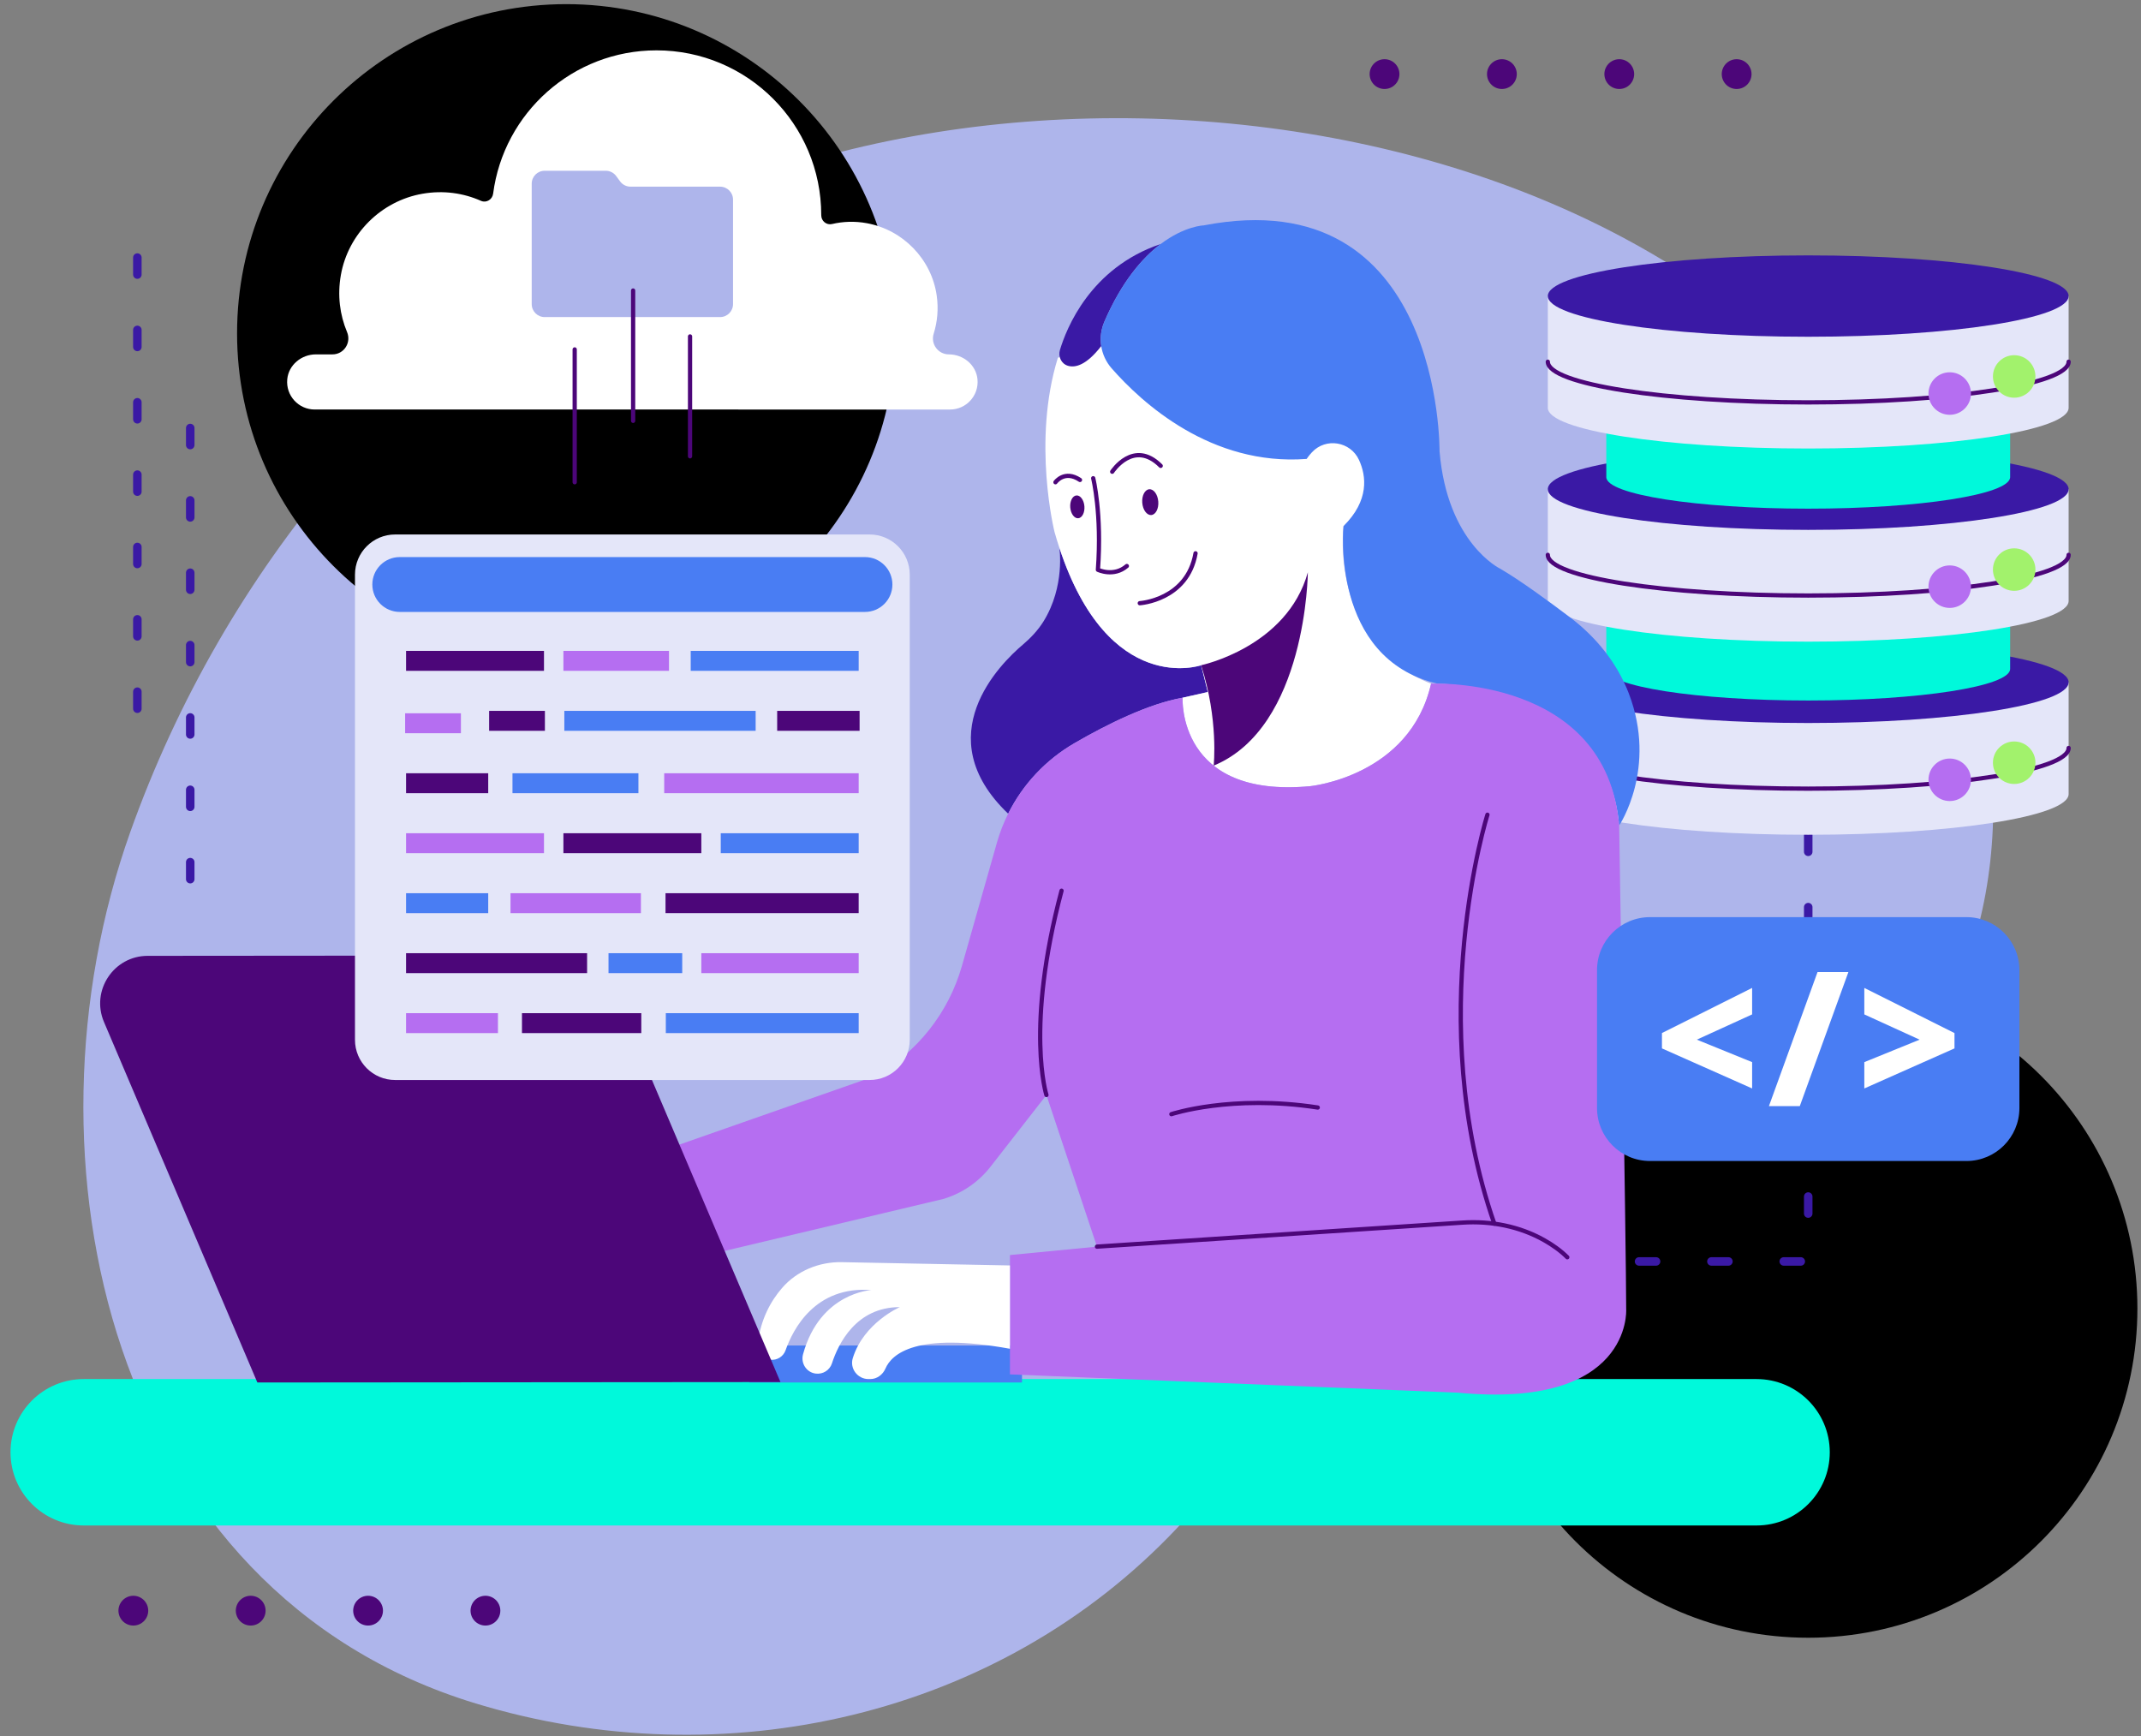 <?xml version="1.0" encoding="UTF-8" standalone="no"?>
<!-- Created with Inkscape (http://www.inkscape.org/) -->

<svg
   version="1.1"
   id="svg2"
   width="670.593"
   height="543.841"
   viewBox="0 0 670.593 543.841"
   sodipodi:docname="expert.svg"
   inkscape:version="1.2.2 (b0a8486541, 2022-12-01)"
   xmlns:inkscape="http://www.inkscape.org/namespaces/inkscape"
   xmlns:sodipodi="http://sodipodi.sourceforge.net/DTD/sodipodi-0.dtd"
   xmlns="http://www.w3.org/2000/svg"
   xmlns:svg="http://www.w3.org/2000/svg">
  <rect x="0" y="0" width="670.593" height="543.841" fill="#808080" stroke="none"/>
  <defs
     id="defs6">
    <clipPath
       clipPathUnits="userSpaceOnUse"
       id="clipPath20">
      <path
         d="M 0,500 H 750 V 0 H 0 Z"
         id="path18" />
    </clipPath>
    <clipPath
       clipPathUnits="userSpaceOnUse"
       id="clipPath32">
      <path
         d="M 95.257,426.323 H 640.15 V 46.883 H 95.257 Z"
         id="path30" />
    </clipPath>
    <clipPath
       clipPathUnits="userSpaceOnUse"
       id="clipPath46">
      <path
         d="M 470.902,224.181 H 625.599 V 69.484 H 470.902 Z"
         id="path44" />
    </clipPath>
    <clipPath
       clipPathUnits="userSpaceOnUse"
       id="clipPath62">
      <path
         d="M 179.077,453.311 H 333.774 V 298.614 H 179.077 Z"
         id="path60" />
    </clipPath>
  </defs>
  <sodipodi:namedview
     id="namedview4"
     pagecolor="#ffffff"
     bordercolor="#000000"
     borderopacity="0.25"
     inkscape:showpageshadow="2"
     inkscape:pageopacity="0.0"
     inkscape:pagecheckerboard="0"
     inkscape:deskcolor="#d1d1d1"
     showgrid="false"
     inkscape:zoom="4"
     inkscape:cx="145.75"
     inkscape:cy="204.625"
     inkscape:window-width="1852"
     inkscape:window-height="1016"
     inkscape:window-x="68"
     inkscape:window-y="27"
     inkscape:window-maximized="1"
     inkscape:current-layer="g10">
    <inkscape:page
       x="0"
       y="0"
       id="page8"
       width="670.593"
       height="543.841" />
  </sodipodi:namedview>
  <g
     id="g10"
     inkscape:groupmode="layer"
     inkscape:label="Page 1"
     transform="matrix(1.333,0,0,-1.333,-164.457,605.563)">
    <g
       id="g14">
      <g
         id="g16"
         clip-path="url(#clipPath20)">
        <g
           id="g22"
           transform="translate(202.655,343.121)">
          <path
             d="m 0,0 c -21.176,-24.808 -37.744,-53.645 -48.667,-84.319 -27.43,-77.024 -4.875,-178.6 81.169,-204.759 58.303,-17.724 122.91,-3.191 164.777,41.195 23.6,25.019 43.206,57.606 76.383,71.135 23.227,9.471 50.334,4.398 72.463,17.123 37.712,21.689 48.608,66.272 40.35,106.727 C 359.621,78.628 180.272,112.117 75.672,59.824 46.583,45.282 21.021,24.626 0,0"
             style="fill:#aeb5eb;fill-opacity:1;fill-rule:nonzero;stroke:none"
             id="path24" />
        </g>
        <g
           id="g40">
          <g
             id="g42" />
          <g
             id="g54">
            <g
               clip-path="url(#clipPath46)"
               id="g52">
              <g
                 transform="translate(625.599,146.833)"
                 id="g50">
                <path
                   d="m 0,0 c 0,42.719 -34.63,77.349 -77.349,77.349 -42.718,0 -77.348,-34.63 -77.348,-77.349 0,-42.719 34.63,-77.349 77.348,-77.349 C -34.63,-77.349 0,-42.719 0,0"
                   style="fill:#000000;fill-opacity:1;fill-rule:nonzero;stroke:none"
                   id="path48" />
              </g>
            </g>
          </g>
        </g>
        <g
           id="g56">
          <g
             id="g58" />
          <g
             id="g70">
            <g
               clip-path="url(#clipPath62)"
               id="g68">
              <g
                 transform="translate(333.774,375.963)"
                 id="g66">
                <path
                   d="m 0,0 c 0,42.719 -34.63,77.349 -77.349,77.349 -42.718,0 -77.348,-34.63 -77.348,-77.349 0,-42.718 34.63,-77.349 77.348,-77.349 C -34.63,-77.349 0,-42.718 0,0"
                   style="fill:#000000;fill-opacity:1;fill-rule:nonzero;stroke:none"
                   id="path64" />
              </g>
            </g>
          </g>
        </g>
        <g
           id="g72"
           transform="translate(143.044,130.262)">
          <path
             d="m 0,0 h 393.07 c 9.5,0 17.201,-7.701 17.201,-17.201 0,-9.5 -7.701,-17.201 -17.201,-17.201 H 0 c -9.5,0 -17.201,7.701 -17.201,17.201 C -17.201,-7.701 -9.5,0 0,0"
             style="fill:#00f9db;fill-opacity:1;fill-rule:nonzero;stroke:none"
             id="path74" />
        </g>
        <g
           id="g76"
           transform="translate(448.696,436.877)">
          <path
             d="M 0,0 V 0"
             style="fill:none;stroke:#4c0679;stroke-width:7;stroke-linecap:round;stroke-linejoin:round;stroke-miterlimit:4;stroke-dasharray:none;stroke-opacity:1"
             id="path78" />
        </g>
        <g
           id="g80"
           transform="translate(476.274,436.877)">
          <path
             d="M 0,0 H 41.368"
             style="fill:none;stroke:#4c0679;stroke-width:7;stroke-linecap:round;stroke-linejoin:round;stroke-miterlimit:4;stroke-dasharray:0, 27.579;stroke-dashoffset:0;stroke-opacity:1"
             id="path82" />
        </g>
        <g
           id="g84"
           transform="translate(531.431,436.877)">
          <path
             d="M 0,0 V 0"
             style="fill:none;stroke:#4c0679;stroke-width:7;stroke-linecap:round;stroke-linejoin:round;stroke-miterlimit:4;stroke-dasharray:none;stroke-opacity:1"
             id="path86" />
        </g>
        <g
           id="g88"
           transform="translate(154.702,75.846)">
          <path
             d="M 0,0 V 0"
             style="fill:none;stroke:#4c0679;stroke-width:7;stroke-linecap:round;stroke-linejoin:round;stroke-miterlimit:4;stroke-dasharray:none;stroke-opacity:1"
             id="path90" />
        </g>
        <g
           id="g92"
           transform="translate(182.28,75.846)">
          <path
             d="M 0,0 H 41.368"
             style="fill:none;stroke:#4c0679;stroke-width:7;stroke-linecap:round;stroke-linejoin:round;stroke-miterlimit:4;stroke-dasharray:0, 27.579;stroke-dashoffset:0;stroke-opacity:1"
             id="path94" />
        </g>
        <g
           id="g96"
           transform="translate(237.437,75.846)">
          <path
             d="M 0,0 V 0"
             style="fill:none;stroke:#4c0679;stroke-width:7;stroke-linecap:round;stroke-linejoin:round;stroke-miterlimit:4;stroke-dasharray:none;stroke-opacity:1"
             id="path98" />
        </g>
        <g
           id="g100"
           transform="translate(548.251,258.148)">
          <path
             d="M 0,0 V -100.25 H -51.205"
             style="fill:none;stroke:#3a19a5;stroke-width:2;stroke-linecap:round;stroke-linejoin:round;stroke-miterlimit:10;stroke-dasharray:4, 13;stroke-dashoffset:0;stroke-opacity:1"
             id="path102" />
        </g>
        <g
           id="g104"
           transform="translate(487.063,293.967)">
          <path
             d="m 0,0 v -26.26 c 0,-5.28 27.395,-9.559 61.188,-9.559 33.792,0 61.187,4.279 61.187,9.559 V 0 Z"
             style="fill:#e4e6f9;fill-opacity:1;fill-rule:nonzero;stroke:none"
             id="path106" />
        </g>
        <g
           id="g108"
           transform="translate(609.438,278.542)">
          <path
             d="m 0,0 c 0,-5.279 -27.395,-9.558 -61.188,-9.558 -33.792,0 -61.187,4.279 -61.187,9.558"
             style="fill:none;stroke:#4c0679;stroke-width:1;stroke-linecap:round;stroke-linejoin:round;stroke-miterlimit:10;stroke-dasharray:none;stroke-opacity:1"
             id="path110" />
        </g>
        <g
           id="g112"
           transform="translate(609.438,293.967)">
          <path
             d="m 0,0 c 0,-5.279 -27.395,-9.559 -61.188,-9.559 -33.792,0 -61.187,4.28 -61.187,9.559 0,5.279 27.395,9.559 61.187,9.559 C -27.395,9.559 0,5.279 0,0"
             style="fill:#3a19a5;fill-opacity:1;fill-rule:nonzero;stroke:none"
             id="path114" />
        </g>
        <g
           id="g116"
           transform="translate(601.639,275.079)">
          <path
             d="m 0,0 c 0,2.757 -2.235,4.993 -4.993,4.993 -2.758,0 -4.993,-2.236 -4.993,-4.993 0,-2.758 2.235,-4.993 4.993,-4.993 C -2.235,-4.993 0,-2.758 0,0"
             style="fill:#a2f26c;fill-opacity:1;fill-rule:nonzero;stroke:none"
             id="path118" />
        </g>
        <g
           id="g120"
           transform="translate(586.494,271.065)">
          <path
             d="m 0,0 c 0,2.757 -2.235,4.993 -4.993,4.993 -2.758,0 -4.993,-2.236 -4.993,-4.993 0,-2.757 2.235,-4.993 4.993,-4.993 C -2.235,-4.993 0,-2.757 0,0"
             style="fill:#b56ef1;fill-opacity:1;fill-rule:nonzero;stroke:none"
             id="path122" />
        </g>
        <g
           id="g124"
           transform="translate(548.251,319.344)">
          <path
             d="m 0,0 c -26.204,0 -47.446,-3.319 -47.446,-7.412 v -14.824 c 0,-4.094 21.242,-7.412 47.446,-7.412 26.204,0 47.447,3.318 47.447,7.412 V -7.412 C 47.447,-3.319 26.204,0 0,0"
             style="fill:#00f9db;fill-opacity:1;fill-rule:nonzero;stroke:none"
             id="path126" />
        </g>
        <g
           id="g128"
           transform="translate(487.063,339.344)">
          <path
             d="m 0,0 v -26.261 c 0,-5.279 27.395,-9.558 61.188,-9.558 33.792,0 61.187,4.279 61.187,9.558 V 0 Z"
             style="fill:#e4e6f9;fill-opacity:1;fill-rule:nonzero;stroke:none"
             id="path130" />
        </g>
        <g
           id="g132"
           transform="translate(609.438,323.92)">
          <path
             d="m 0,0 c 0,-5.279 -27.395,-9.559 -61.188,-9.559 -33.792,0 -61.187,4.28 -61.187,9.559"
             style="fill:none;stroke:#4c0679;stroke-width:1;stroke-linecap:round;stroke-linejoin:round;stroke-miterlimit:10;stroke-dasharray:none;stroke-opacity:1"
             id="path134" />
        </g>
        <g
           id="g136"
           transform="translate(609.438,339.344)">
          <path
             d="m 0,0 c 0,-5.279 -27.395,-9.559 -61.188,-9.559 -33.792,0 -61.187,4.28 -61.187,9.559 0,5.279 27.395,9.559 61.187,9.559 C -27.395,9.559 0,5.279 0,0"
             style="fill:#3a19a5;fill-opacity:1;fill-rule:nonzero;stroke:none"
             id="path138" />
        </g>
        <g
           id="g140"
           transform="translate(601.639,320.457)">
          <path
             d="m 0,0 c 0,2.757 -2.235,4.993 -4.993,4.993 -2.758,0 -4.993,-2.236 -4.993,-4.993 0,-2.758 2.235,-4.993 4.993,-4.993 C -2.235,-4.993 0,-2.758 0,0"
             style="fill:#a2f26c;fill-opacity:1;fill-rule:nonzero;stroke:none"
             id="path142" />
        </g>
        <g
           id="g144"
           transform="translate(586.494,316.442)">
          <path
             d="m 0,0 c 0,2.757 -2.235,4.993 -4.993,4.993 -2.758,0 -4.993,-2.236 -4.993,-4.993 0,-2.757 2.235,-4.993 4.993,-4.993 C -2.235,-4.993 0,-2.757 0,0"
             style="fill:#b56ef1;fill-opacity:1;fill-rule:nonzero;stroke:none"
             id="path146" />
        </g>
        <g
           id="g148"
           transform="translate(548.251,364.417)">
          <path
             d="m 0,0 c -26.204,0 -47.446,-3.318 -47.446,-7.412 v -14.824 c 0,-4.093 21.242,-7.411 47.446,-7.411 26.204,0 47.447,3.318 47.447,7.411 V -7.412 C 47.447,-3.318 26.204,0 0,0"
             style="fill:#00f9db;fill-opacity:1;fill-rule:nonzero;stroke:none"
             id="path150" />
        </g>
        <g
           id="g152"
           transform="translate(487.063,384.722)">
          <path
             d="m 0,0 v -26.26 c 0,-5.28 27.395,-9.559 61.188,-9.559 33.792,0 61.187,4.279 61.187,9.559 V 0 Z"
             style="fill:#e4e6f9;fill-opacity:1;fill-rule:nonzero;stroke:none"
             id="path154" />
        </g>
        <g
           id="g156"
           transform="translate(609.438,369.298)">
          <path
             d="m 0,0 c 0,-5.279 -27.395,-9.559 -61.188,-9.559 -33.792,0 -61.187,4.28 -61.187,9.559"
             style="fill:none;stroke:#4c0679;stroke-width:1;stroke-linecap:round;stroke-linejoin:round;stroke-miterlimit:10;stroke-dasharray:none;stroke-opacity:1"
             id="path158" />
        </g>
        <g
           id="g160"
           transform="translate(609.438,384.722)">
          <path
             d="m 0,0 c 0,-5.279 -27.395,-9.559 -61.188,-9.559 -33.792,0 -61.187,4.28 -61.187,9.559 0,5.279 27.395,9.559 61.187,9.559 C -27.395,9.559 0,5.279 0,0"
             style="fill:#3a19a5;fill-opacity:1;fill-rule:nonzero;stroke:none"
             id="path162" />
        </g>
        <g
           id="g164"
           transform="translate(601.639,365.834)">
          <path
             d="m 0,0 c 0,2.757 -2.235,4.993 -4.993,4.993 -2.758,0 -4.993,-2.236 -4.993,-4.993 0,-2.757 2.235,-4.993 4.993,-4.993 C -2.235,-4.993 0,-2.757 0,0"
             style="fill:#a2f26c;fill-opacity:1;fill-rule:nonzero;stroke:none"
             id="path166" />
        </g>
        <g
           id="g168"
           transform="translate(586.494,361.82)">
          <path
             d="m 0,0 c 0,2.758 -2.235,4.993 -4.993,4.993 -2.758,0 -4.993,-2.235 -4.993,-4.993 0,-2.757 2.235,-4.993 4.993,-4.993 C -2.235,-4.993 0,-2.757 0,0"
             style="fill:#b56ef1;fill-opacity:1;fill-rule:nonzero;stroke:none"
             id="path170" />
        </g>
        <path
           d="M 363.513,129.459 H 299.41 v 8.688 h 64.103 z"
           style="fill:#497df3;fill-opacity:1;fill-rule:nonzero;stroke:none"
           id="path172" />
        <g
           id="g174"
           transform="translate(405.6,297.98)">
          <path
             d="m 0,0 1.57,-6.29 -5.92,-1.34 c -8.03,-1.44 -17.61,-6.17 -25.339,-10.64 -6.781,-3.92 -12.21,-9.7 -15.651,-16.61 -19.09,18.23 -1.829,35.27 3.46,39.73 1.85,1.57 3.53,3.35 4.82,5.41 5.17,8.31 3.75,17.35 3.75,17.35 C -21.729,-7.55 0,0 0,0"
             style="fill:#3a19a5;fill-opacity:1;fill-rule:nonzero;stroke:none"
             id="path176" />
        </g>
        <g
           id="g178"
           transform="translate(459.63,293.65)">
          <path
             d="M 0,0 C -4.95,-21.77 -28.36,-24.08 -28.36,-24.08 -59.7,-27.05 -58.38,-3.3 -58.38,-3.3 l 5.92,1.34 -1.57,6.29 c 0,0 -21.73,-7.55 -33.31,27.61 -0.39,1.18 -0.77,2.41 -1.13,3.69 0,0 -5.32,21.25 0.78,40.93 0,0 18.41,9.55 33.86,-5.9 0,0 56.38,-10.53 33.26,-33.66 0,0 -3.53,-27.56 20.57,-37"
             style="fill:#ffffff;fill-opacity:1;fill-rule:nonzero;stroke:none"
             id="path180" />
        </g>
        <g
           id="g182"
           transform="translate(405.599,297.983)">
          <path
             d="m 0,0 c 0,0 20.193,4.248 25.081,21.843 0,0 -0.274,-36.405 -22.132,-45.433 0,0 1.185,10.801 -2.949,23.59"
             style="fill:#4c0679;fill-opacity:1;fill-rule:nonzero;stroke:none"
             id="path184" />
        </g>
        <g
           id="g186"
           transform="translate(391.188,312.56)">
          <path
             d="M 0,0 C 0,0 11.17,0.689 13.101,11.721"
             style="fill:none;stroke:#4c0679;stroke-width:1;stroke-linecap:round;stroke-linejoin:round;stroke-miterlimit:10;stroke-dasharray:none;stroke-opacity:1"
             id="path188" />
        </g>
        <g
           id="g190"
           transform="translate(384.708,343.448)">
          <path
             d="M 0,0 C 0,0 5.026,7.747 11.395,1.379"
             style="fill:none;stroke:#4c0679;stroke-width:1;stroke-linecap:round;stroke-linejoin:round;stroke-miterlimit:10;stroke-dasharray:none;stroke-opacity:1"
             id="path192" />
        </g>
        <g
           id="g194"
           transform="translate(380.244,341.923)">
          <path
             d="m 0,0 c 0,0 2.074,-8.31 1.106,-21.512 0,0 3.706,-1.785 6.798,0.884"
             style="fill:none;stroke:#4c0679;stroke-width:1;stroke-linecap:round;stroke-linejoin:round;stroke-miterlimit:10;stroke-dasharray:none;stroke-opacity:1"
             id="path196" />
        </g>
        <g
           id="g198"
           transform="translate(395.535,336.448)">
          <path
             d="m 0,0 c 0.13,-1.673 -0.606,-3.094 -1.646,-3.175 -1.04,-0.081 -1.988,1.21 -2.118,2.882 -0.131,1.673 0.607,3.095 1.647,3.176 C -1.078,2.963 -0.13,1.673 0,0"
             style="fill:#4c0679;fill-opacity:1;fill-rule:nonzero;stroke:none"
             id="path200" />
        </g>
        <g
           id="g202"
           transform="translate(378.177,335.326)">
          <path
             d="m 0,0 c 0.115,-1.479 -0.537,-2.736 -1.456,-2.808 -0.919,-0.071 -1.757,1.07 -1.873,2.549 -0.115,1.48 0.537,2.737 1.456,2.808 C -0.954,2.621 -0.115,1.479 0,0"
             style="fill:#4c0679;fill-opacity:1;fill-rule:nonzero;stroke:none"
             id="path204" />
        </g>
        <g
           id="g206"
           transform="translate(371.375,340.979)">
          <path
             d="M 0,0 C 0,0 2.123,2.979 5.762,0.54"
             style="fill:none;stroke:#4c0679;stroke-width:1;stroke-linecap:round;stroke-linejoin:round;stroke-miterlimit:10;stroke-dasharray:none;stroke-opacity:1"
             id="path208" />
        </g>
        <g
           id="g210"
           transform="translate(396.091,396.95)">
          <path
             d="m 0,0 c -4.22,-3.2 -9.1,-8.72 -13.229,-18.26 -0.791,-1.84 -1.031,-3.82 -0.731,-5.72 -3.53,-4.55 -6.13,-5.13 -7.82,-4.63 -1.55,0.46 -2.35,2.15 -1.89,3.69 1.51,5.07 7.15,19.35 23.67,24.92"
             style="fill:#3a19a5;fill-opacity:1;fill-rule:nonzero;stroke:none"
             id="path212" />
        </g>
        <g
           id="g214"
           transform="translate(506.091,291.37)">
          <path
             d="M 0,0 C 6.771,-17.66 -2.26,-31.04 -2.26,-31.04 -5.17,1.95 -45.01,2.3 -45.01,2.3 c -25.15,5.94 -22.02,36.98 -22.02,36.98 6.091,6.1 5.36,11.81 3.64,15.56 -1.99,4.35 -7.79,5.32 -11.049,1.82 -0.801,-0.86 -1.25,-1.57 -1.25,-1.57 -22.481,-1.72 -38.761,13.21 -45.851,21.31 -1.31,1.5 -2.13,3.31 -2.42,5.2 -0.3,1.9 -0.06,3.88 0.731,5.72 4.129,9.54 9.009,15.06 13.229,18.26 h 0.01 c 5.63,4.26 10.11,4.38 10.11,4.38 56.13,10.83 55.41,-53.06 55.41,-53.06 1.81,-21.66 14.26,-27.61 14.26,-27.61 4.61,-2.67 11.55,-7.75 16.44,-11.45 C -7.67,13.22 -2.74,7.14 0,0"
             style="fill:#497df3;fill-opacity:1;fill-rule:nonzero;stroke:none"
             id="path216" />
        </g>
        <g
           id="g218"
           transform="translate(360.26,263.1)">
          <path
             d="m 0,0 c 3.44,6.91 8.87,12.69 15.65,16.61 7.73,4.47 17.31,9.2 25.34,10.64 0,0 -1.32,-23.75 30.02,-20.78 0,0 23.41,2.31 28.36,24.08 0,0 41.231,1.98 44.2,-33.32 0,0 1.65,-100.93 1.65,-113.79 0,0 1.32,-23.42 -39.579,-19.47 L 0.42,-131.74 v 28.04 l 20.45,1.98 L 8.99,-66.1 -4.14,-82.94 c -2.83,-3.63 -6.72,-6.29 -11.14,-7.59 l -62.47,-14.84 -10.55,23.75 56.95,19.95 c 9.99,5.58 17.36,14.9 20.49,25.91 L -2.64,-6.8 C -1.97,-4.44 -1.08,-2.16 0,0"
             style="fill:#b56ef1;fill-opacity:1;fill-rule:nonzero;stroke:none"
             id="path220" />
        </g>
        <g
           id="g222"
           transform="translate(369.254,197.003)">
          <path
             d="M 0,0 C 0,0 -5.047,15.683 3.552,48.004"
             style="fill:none;stroke:#4c0679;stroke-width:1;stroke-linecap:round;stroke-linejoin:round;stroke-miterlimit:10;stroke-dasharray:none;stroke-opacity:1"
             id="path224" />
        </g>
        <g
           id="g226"
           transform="translate(398.606,192.502)">
          <path
             d="M 0,0 C 0,0 14.072,4.69 34.399,1.563"
             style="fill:none;stroke:#4c0679;stroke-width:1;stroke-linecap:round;stroke-linejoin:round;stroke-miterlimit:10;stroke-dasharray:none;stroke-opacity:1"
             id="path228" />
        </g>
        <g
           id="g230"
           transform="translate(381.128,161.379)">
          <path
             d="m 0,0 85.901,5.644 c 6.671,0.438 13.408,-0.864 19.225,-4.157 1.942,-1.099 3.823,-2.419 5.387,-3.982"
             style="fill:none;stroke:#4c0679;stroke-width:1;stroke-linecap:round;stroke-linejoin:round;stroke-miterlimit:10;stroke-dasharray:none;stroke-opacity:1"
             id="path232" />
        </g>
        <g
           id="g234"
           transform="translate(472.878,262.864)">
          <path
             d="M 0,0 C 0,0 -15.137,-47.946 1.618,-96.094"
             style="fill:none;stroke:#4c0679;stroke-width:1;stroke-linecap:round;stroke-linejoin:round;stroke-miterlimit:10;stroke-dasharray:none;stroke-opacity:1"
             id="path236" />
        </g>
        <g
           id="g238"
           transform="translate(360.678,156.957)">
          <path
             d="m 0,0 -39.469,0.773 c -5.361,0.105 -10.595,-2.035 -14.097,-6.094 -2.615,-3.032 -5.017,-7.307 -5.702,-13.114 -0.216,-1.843 1.153,-3.515 2.998,-3.72 1.566,-0.174 3.033,0.753 3.556,2.239 1.73,4.92 6.942,15.15 20.17,14.133 0,0 -12.077,-0.567 -16.07,-15.08 -0.58,-2.11 0.796,-4.262 2.965,-4.542 1.687,-0.218 3.297,0.774 3.823,2.392 1.491,4.589 5.665,13.225 15.956,13.225 0,0 -8.474,-3.677 -11.054,-11.981 -0.76,-2.444 1.12,-4.925 3.68,-4.925 h 0.414 c 1.595,0 2.952,1.017 3.584,2.482 1.466,3.394 7.195,8.629 29.246,4.636 z"
             style="fill:#ffffff;fill-opacity:1;fill-rule:nonzero;stroke:none"
             id="path240" />
        </g>
        <g
           id="g242"
           transform="translate(306.759,129.558)">
          <path
             d="m 0,0 -122.915,-0.1 -36.036,84.698 c -3.133,7.365 2.267,15.539 10.271,15.546 l 98.642,0.079 c 4.483,0.004 8.534,-2.673 10.289,-6.798 z"
             style="fill:#4c0679;fill-opacity:1;fill-rule:nonzero;stroke:none"
             id="path244" />
        </g>
        <g
           id="g246"
           transform="translate(168.074,247.718)">
          <path
             d="M 0,0 V 115.412"
             style="fill:none;stroke:#3a19a5;stroke-width:2;stroke-linecap:round;stroke-linejoin:round;stroke-miterlimit:10;stroke-dasharray:4, 13;stroke-dashoffset:0;stroke-opacity:1"
             id="path248" />
        </g>
        <g
           id="g250"
           transform="translate(155.649,287.77)">
          <path
             d="M 0,0 V 115.412"
             style="fill:none;stroke:#3a19a5;stroke-width:2;stroke-linecap:round;stroke-linejoin:round;stroke-miterlimit:10;stroke-dasharray:4, 13;stroke-dashoffset:0;stroke-opacity:1"
             id="path252" />
        </g>
        <g
           id="g254"
           transform="translate(327.697,200.527)">
          <path
             d="m 0,0 h -111.474 c -5.213,0 -9.44,4.227 -9.44,9.44 v 109.299 c 0,5.213 4.227,9.44 9.44,9.44 H 0 c 5.213,0 9.44,-4.227 9.44,-9.44 V 9.44 C 9.44,4.227 5.213,0 0,0"
             style="fill:#e4e6f9;fill-opacity:1;fill-rule:nonzero;stroke:none"
             id="path256" />
        </g>
        <g
           id="g258"
           transform="translate(326.617,310.507)">
          <path
             d="m 0,0 h -109.312 c -3.56,0 -6.445,2.885 -6.445,6.444 v 0 c 0,3.559 2.885,6.445 6.445,6.445 H 0 c 3.56,0 6.444,-2.886 6.444,-6.445 v 0 C 6.444,2.885 3.56,0 0,0"
             style="fill:#497df3;fill-opacity:1;fill-rule:nonzero;stroke:none"
             id="path260" />
        </g>
        <path
           d="m 251.193,296.669 h -32.407 v 4.685 h 32.407 z"
           style="fill:#4c0679;fill-opacity:1;fill-rule:nonzero;stroke:none"
           id="path262" />
        <path
           d="m 280.567,296.669 h -24.81 v 4.685 h 24.81 z"
           style="fill:#b56ef1;fill-opacity:1;fill-rule:nonzero;stroke:none"
           id="path264" />
        <path
           d="m 325.136,296.669 h -39.464 v 4.685 h 39.464 z"
           style="fill:#497df3;fill-opacity:1;fill-rule:nonzero;stroke:none"
           id="path266" />
        <path
           d="m 231.673,282.01 h -13.104 v 4.684 h 13.104 z"
           style="fill:#b56ef1;fill-opacity:1;fill-rule:nonzero;stroke:none"
           id="path268" />
        <path
           d="m 251.409,282.576 h -13.104 v 4.684 h 13.104 z"
           style="fill:#4c0679;fill-opacity:1;fill-rule:nonzero;stroke:none"
           id="path270" />
        <path
           d="m 300.928,282.576 h -44.955 v 4.684 h 44.955 z"
           style="fill:#497df3;fill-opacity:1;fill-rule:nonzero;stroke:none"
           id="path272" />
        <path
           d="m 325.352,282.576 h -19.367 v 4.684 h 19.367 z"
           style="fill:#4c0679;fill-opacity:1;fill-rule:nonzero;stroke:none"
           id="path274" />
        <path
           d="m 238.089,267.918 h -19.303 v 4.684 h 19.303 z"
           style="fill:#4c0679;fill-opacity:1;fill-rule:nonzero;stroke:none"
           id="path276" />
        <path
           d="m 273.383,267.918 h -29.592 v 4.684 h 29.592 z"
           style="fill:#497df3;fill-opacity:1;fill-rule:nonzero;stroke:none"
           id="path278" />
        <path
           d="m 325.136,267.918 h -45.695 v 4.684 h 45.695 z"
           style="fill:#b56ef1;fill-opacity:1;fill-rule:nonzero;stroke:none"
           id="path280" />
        <path
           d="m 251.193,253.825 h -32.407 v 4.685 h 32.407 z"
           style="fill:#b56ef1;fill-opacity:1;fill-rule:nonzero;stroke:none"
           id="path282" />
        <path
           d="m 288.164,253.825 h -32.407 v 4.685 h 32.407 z"
           style="fill:#4c0679;fill-opacity:1;fill-rule:nonzero;stroke:none"
           id="path284" />
        <path
           d="m 325.136,253.825 h -32.407 v 4.685 h 32.407 z"
           style="fill:#497df3;fill-opacity:1;fill-rule:nonzero;stroke:none"
           id="path286" />
        <path
           d="m 238.089,239.733 h -19.303 v 4.684 h 19.303 z"
           style="fill:#497df3;fill-opacity:1;fill-rule:nonzero;stroke:none"
           id="path288" />
        <path
           d="m 273.965,239.733 h -30.636 v 4.684 h 30.636 z"
           style="fill:#b56ef1;fill-opacity:1;fill-rule:nonzero;stroke:none"
           id="path290" />
        <path
           d="M 325.136,239.733 H 279.75 v 4.684 h 45.386 z"
           style="fill:#4c0679;fill-opacity:1;fill-rule:nonzero;stroke:none"
           id="path292" />
        <path
           d="m 261.323,225.64 h -42.538 v 4.685 h 42.538 z"
           style="fill:#4c0679;fill-opacity:1;fill-rule:nonzero;stroke:none"
           id="path294" />
        <path
           d="m 283.676,225.64 h -17.32 v 4.685 h 17.32 z"
           style="fill:#497df3;fill-opacity:1;fill-rule:nonzero;stroke:none"
           id="path296" />
        <path
           d="m 325.136,225.64 h -36.972 v 4.685 h 36.972 z"
           style="fill:#b56ef1;fill-opacity:1;fill-rule:nonzero;stroke:none"
           id="path298" />
        <path
           d="m 240.377,211.548 h -21.592 v 4.685 h 21.592 z"
           style="fill:#b56ef1;fill-opacity:1;fill-rule:nonzero;stroke:none"
           id="path300" />
        <path
           d="m 274.059,211.548 h -28.037 v 4.685 h 28.037 z"
           style="fill:#4c0679;fill-opacity:1;fill-rule:nonzero;stroke:none"
           id="path302" />
        <path
           d="m 325.136,211.548 h -45.314 v 4.685 h 45.314 z"
           style="fill:#497df3;fill-opacity:1;fill-rule:nonzero;stroke:none"
           id="path304" />
        <g
           id="g306"
           transform="translate(346.327,371.021)">
          <path
             d="m 0,0 v 0 c -2.528,0 -4.326,2.45 -3.568,4.862 0.872,2.776 1.162,5.808 0.713,8.964 -1.216,8.552 -7.937,15.449 -16.436,16.998 -2.852,0.52 -5.598,0.402 -8.16,-0.198 -1.317,-0.308 -2.535,0.713 -2.534,2.066 v 0.03 c 0,21.38 -17.332,38.712 -38.712,38.712 -19.675,0 -35.921,-14.678 -38.387,-33.682 -0.178,-1.367 -1.592,-2.236 -2.853,-1.677 -4.107,1.825 -8.82,2.529 -13.777,1.661 -9.677,-1.694 -17.433,-9.404 -19.145,-19.078 -0.849,-4.803 -0.237,-9.387 1.452,-13.409 C -140.36,2.756 -142.13,0 -144.834,0 h -3.898 c -3.384,0 -6.405,-2.474 -6.726,-5.842 -0.369,-3.863 2.66,-7.114 6.447,-7.114 H 0.279 c 3.787,0 6.816,3.251 6.447,7.114 C 6.405,-2.474 3.383,0 0,0"
             style="fill:#ffffff;fill-opacity:1;fill-rule:nonzero;stroke:none"
             id="path308" />
        </g>
        <g
           id="g310"
           transform="translate(269.079,411.668)">
          <path
             d="m 0,0 -0.924,1.257 c -0.574,0.78 -1.484,1.241 -2.451,1.241 h -14.354 c -1.68,0 -3.041,-1.362 -3.041,-3.042 V -28.84 c 0,-1.68 1.361,-3.042 3.041,-3.042 h 41.221 c 1.679,0 3.041,1.362 3.041,3.042 v 24.558 c 0,1.68 -1.362,3.042 -3.041,3.042 H 2.451 C 1.483,-1.24 0.573,-0.78 0,0"
             style="fill:#aeb5eb;fill-opacity:1;fill-rule:nonzero;stroke:none"
             id="path312" />
        </g>
        <g
           id="g314"
           transform="translate(258.409,372.184)">
          <path
             d="M 0,0 V -31.205"
             style="fill:none;stroke:#4c0679;stroke-width:1;stroke-linecap:round;stroke-linejoin:round;stroke-miterlimit:10;stroke-dasharray:none;stroke-opacity:1"
             id="path316" />
        </g>
        <g
           id="g318"
           transform="translate(285.513,375.239)">
          <path
             d="M 0,0 V -28.164"
             style="fill:none;stroke:#4c0679;stroke-width:1;stroke-linecap:round;stroke-linejoin:round;stroke-miterlimit:10;stroke-dasharray:none;stroke-opacity:1"
             id="path320" />
        </g>
        <g
           id="g322"
           transform="translate(272.139,386.025)">
          <path
             d="M 0,0 V -30.618"
             style="fill:none;stroke:#4c0679;stroke-width:1;stroke-linecap:round;stroke-linejoin:round;stroke-miterlimit:10;stroke-dasharray:none;stroke-opacity:1"
             id="path324" />
        </g>
        <g
           id="g326"
           transform="translate(585.423,181.496)">
          <path
             d="m 0,0 h -74.345 c -6.877,0 -12.451,5.574 -12.451,12.45 v 32.399 c 0,6.877 5.574,12.451 12.451,12.451 L 0,57.3 c 6.876,0 12.45,-5.574 12.45,-12.451 V 12.45 C 12.45,5.574 6.876,0 0,0"
             style="fill:#497df3;fill-opacity:1;fill-rule:nonzero;stroke:none"
             id="path328" />
        </g>
        <g
           id="g330"
           transform="translate(535.07,198.545)">
          <path
             d="m 0,0 -21.189,9.41 v 3.606 L 0,23.62 V 17.396 L -12.994,11.465 0,6.183 Z"
             style="fill:#ffffff;fill-opacity:1;fill-rule:nonzero;stroke:none"
             id="path332" />
        </g>
        <g
           id="g334"
           transform="translate(557.693,225.896)">
          <path
             d="m 0,0 -11.423,-31.501 h -7.251 L -7.252,0 Z"
             style="fill:#ffffff;fill-opacity:1;fill-rule:nonzero;stroke:none"
             id="path336" />
        </g>
        <g
           id="g338"
           transform="translate(561.431,204.727)">
          <path
             d="M 0,0 12.994,5.282 0,11.213 v 6.224 L 21.189,6.833 V 3.228 L 0,-6.183 Z"
             style="fill:#ffffff;fill-opacity:1;fill-rule:nonzero;stroke:none"
             id="path340" />
        </g>
      </g>
    </g>
  </g>
</svg>
